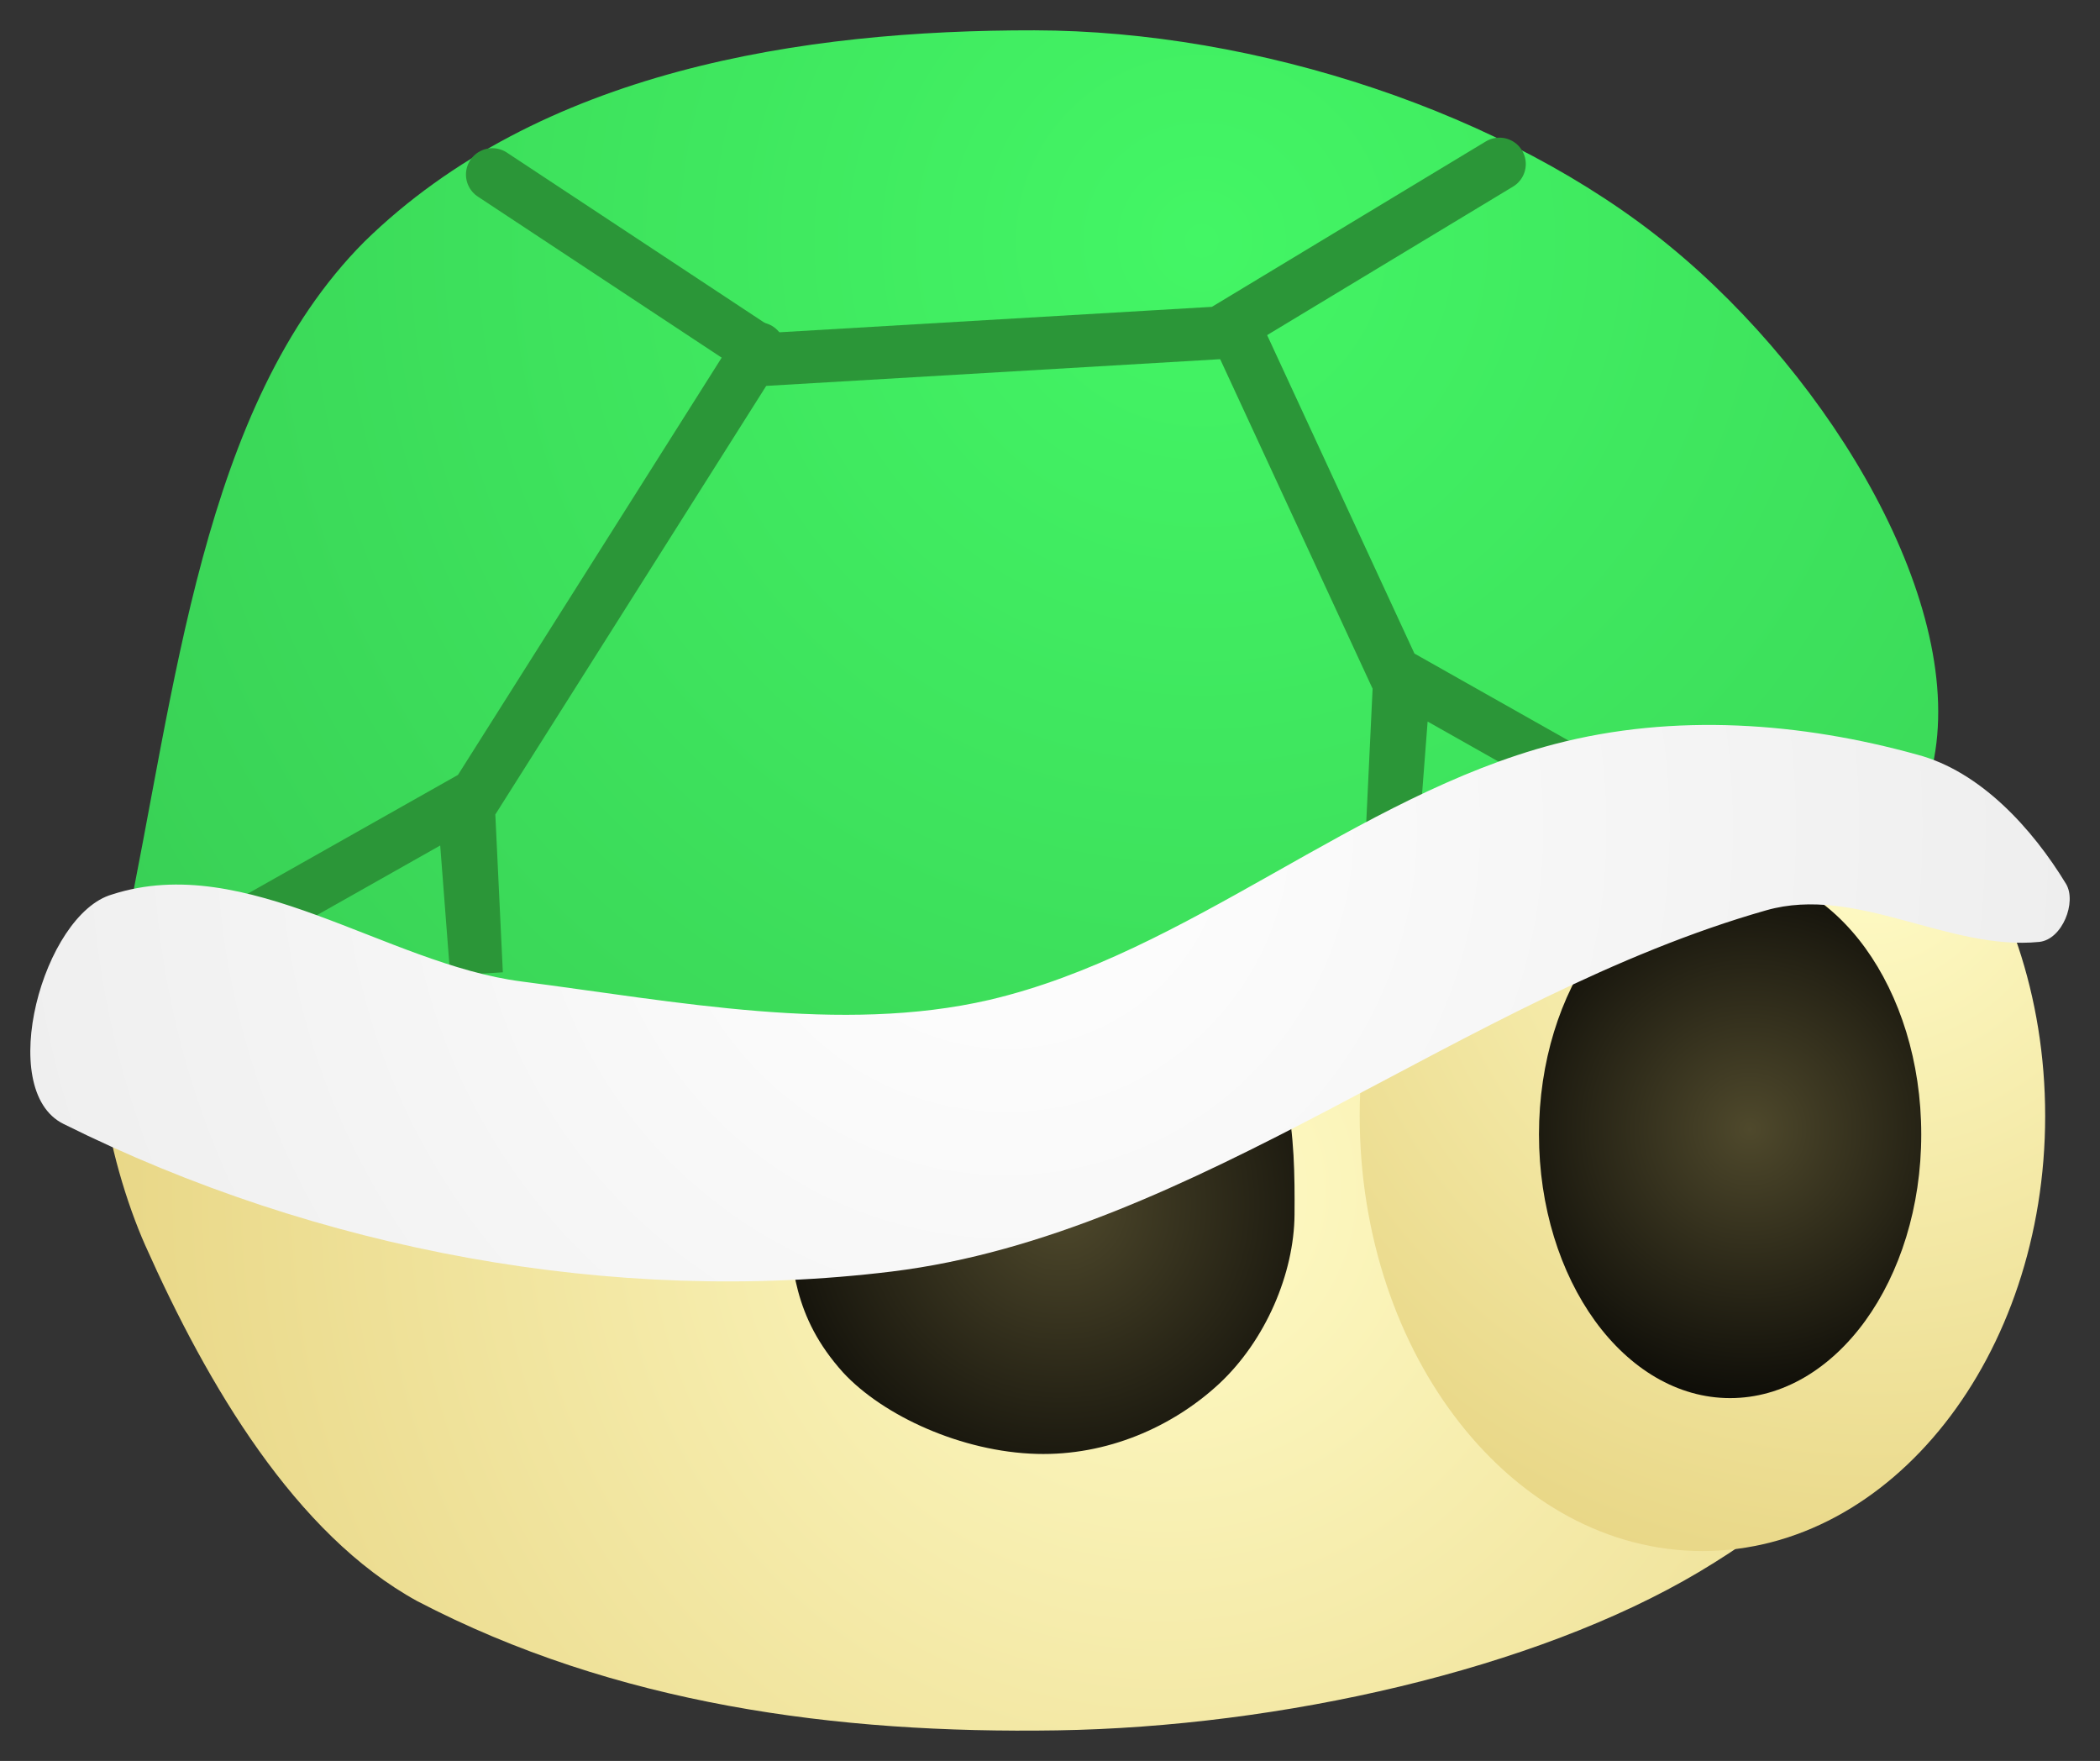 <svg xmlns="http://www.w3.org/2000/svg" xmlns:xlink="http://www.w3.org/1999/xlink" version="1.1" width="39.827" height="33.39" viewBox="0.113 0.34 39.827 33.39">
  <rect x="0.113" y="0.34" width="39.827" height="33.39" fill="#333333" stroke="none"/>
  <defs>
    <radialGradient id="grad_1" cx="0.43" cy="0.426" r="0.747">
      <stop offset="0" stop-color="#FFFBC6" stop-opacity="1"/>
      <stop offset="1" stop-color="#E6D380" stop-opacity="1"/>
    </radialGradient>
    <radialGradient id="grad_2" cx="0.254" cy="0.197" r="1.044">
      <stop offset="0" stop-color="#FFFBC6" stop-opacity="1"/>
      <stop offset="1" stop-color="#E6D380" stop-opacity="1"/>
    </radialGradient>
    <radialGradient id="grad_3" cx="0.448" cy="0.49" r="0.717">
      <stop offset="0" stop-color="#4F492C" stop-opacity="1"/>
      <stop offset="1" stop-color="#000000" stop-opacity="1"/>
    </radialGradient>
    <radialGradient id="grad_4" cx="0.448" cy="0.49" r="0.717">
      <stop offset="0" stop-color="#4F492C" stop-opacity="1"/>
      <stop offset="1" stop-color="#000000" stop-opacity="1"/>
    </radialGradient>
    <radialGradient id="grad_5" cx="0.406" cy="0.196" r="1.045">
      <stop offset="0" stop-color="#43F665" stop-opacity="1"/>
      <stop offset="1" stop-color="#36C651" stop-opacity="1"/>
    </radialGradient>
    <radialGradient id="grad_6" cx="0.521" cy="0.184" r="1.06">
      <stop offset="0" stop-color="#FFFFFF" stop-opacity="1"/>
      <stop offset="1" stop-color="#E5E5E5" stop-opacity="1"/>
    </radialGradient>
  <radialGradient id="grad_1-0.8257243037223816,0,0,1,218.05,-161.6" cx="22.183" cy="22.929" r="22.448" gradientUnits="userSpaceOnUse">
      <stop offset="0" stop-color="#FFFBC6" stop-opacity="1"/>
      <stop offset="1" stop-color="#E6D380" stop-opacity="1"/>
    </radialGradient><radialGradient id="grad_2-1,0,0,1,255.7,-165.25" cx="35.601" cy="16.499" r="15.507" gradientUnits="userSpaceOnUse">
      <stop offset="0" stop-color="#FFFBC6" stop-opacity="1"/>
      <stop offset="1" stop-color="#E6D380" stop-opacity="1"/>
    </radialGradient><radialGradient id="grad_3-1,0,0,1,255.45,-165.4" cx="33.301" cy="21.75" r="6.265" gradientUnits="userSpaceOnUse">
      <stop offset="0" stop-color="#4F492C" stop-opacity="1"/>
      <stop offset="1" stop-color="#000000" stop-opacity="1"/>
    </radialGradient><radialGradient id="grad_4-1.348266839981079,0,0,0.9077160358428955,319.8,-146.6" cx="20.239" cy="23.179" r="7.329" gradientUnits="userSpaceOnUse">
      <stop offset="0" stop-color="#4F492C" stop-opacity="1"/>
      <stop offset="1" stop-color="#000000" stop-opacity="1"/>
    </radialGradient><radialGradient id="grad_5-0.8559701442718506,0,0,0.9666550755500793,224.65,-155.2" cx="22.903" cy="4.905" r="30.651" gradientUnits="userSpaceOnUse">
      <stop offset="0" stop-color="#43F665" stop-opacity="1"/>
      <stop offset="1" stop-color="#36C651" stop-opacity="1"/>
    </radialGradient><radialGradient id="grad_6-0.924096405506134,0,0,1,241.95,-160.7" cx="19.195" cy="16.032" r="31.157" gradientUnits="userSpaceOnUse">
      <stop offset="0" stop-color="#FFFFFF" stop-opacity="1"/>
      <stop offset="1" stop-color="#E5E5E5" stop-opacity="1"/>
    </radialGradient></defs>
  <!-- Exported by Scratch - http://scratch.mit.edu/ -->
  <g id="ID0.7068605101667345">
    <path id="ID0.15607240749523044" fill="url(#grad_1-0.8257243037223816,0,0,1,218.05,-161.6)" stroke="none" stroke-linecap="round" d="M 25.574 17.1 C 22.312 17.495 19.083 16.699 15.871 16.7 C 11.46 17.216 6.757 16.466 2.742 18.65 C 1.45 19.355 2.176 22.393 2.866 23.95 C 4.052 26.612 5.719 29.435 8.027 30.7 C 11.782 32.659 15.98 33.217 20.165 33.15 C 24.383 33.083 29.219 32.001 32.336 30.146 C 35.453 28.29 37.382 25.728 37.382 22.9 C 37.382 20.072 34.757 16.834 32.336 15.654 C 30.043 14.535 27.845 16.828 25.574 17.1 Z " stroke-width="0.917"/>
    <path id="ID0.7226808085106313" fill="url(#grad_2-1,0,0,1,255.7,-165.25)" stroke="none" d="M 32.4 13.25 C 30.607 13.25 28.982 14.174 27.805 15.668 C 26.628 17.161 25.9 19.224 25.9 21.5 C 25.9 23.776 26.628 25.839 27.805 27.332 C 28.982 28.826 30.607 29.75 32.4 29.75 C 34.193 29.75 35.818 28.826 36.995 27.332 C 38.172 25.839 38.9 23.776 38.9 21.5 C 38.9 19.224 38.172 17.161 36.995 15.668 C 35.818 14.174 34.193 13.25 32.4 13.25 Z " stroke-width="1"/>
    <path id="ID0.21181316301226616" fill="url(#grad_3-1,0,0,1,255.45,-165.4)" stroke="none" d="M 32.925 16.85 C 31.925 16.85 31.019 17.41 30.362 18.315 C 29.706 19.221 29.3 20.471 29.3 21.85 C 29.3 23.229 29.706 24.479 30.362 25.385 C 31.019 26.29 31.925 26.85 32.925 26.85 C 33.925 26.85 34.831 26.29 35.488 25.385 C 36.144 24.479 36.55 23.229 36.55 21.85 C 36.55 20.471 36.144 19.221 35.488 18.315 C 34.831 17.41 33.925 16.85 32.925 16.85 Z " stroke-width="1"/>
    <path id="ID0.21181316301226616" fill="url(#grad_4-1.348266839981079,0,0,0.9077160358428955,319.8,-146.6)" stroke="none" d="M 19.777 18.831 C 18.162 19.079 16.266 19.371 15.294 20.284 C 14.431 21.089 14.915 22.258 15.024 23.279 C 15.139 24.327 15.144 25.3 16.103 26.365 C 16.865 27.188 18.355 27.87 19.777 27.908 C 21.104 27.944 22.347 27.4 23.233 26.579 C 24.117 25.756 24.656 24.485 24.664 23.37 C 24.675 21.901 24.636 20.245 23.384 19.058 C 22.655 18.405 20.923 18.656 19.777 18.831 Z " stroke-width="1.149"/>
    <path id="ID0.26931737549602985" fill="url(#grad_5-0.8559701442718506,0,0,0.9666550755500793,224.65,-155.2)" stroke="none" stroke-linecap="round" d="M 19.731 0.915 C 15.347 0.908 10.345 1.67 7.02 4.926 C 3.933 8.03 3.445 13.46 2.483 18.025 C 2.242 19.163 3.064 19.582 4.024 19.813 C 7.859 20.736 11.816 21.751 15.751 21.07 C 20.471 20.252 24.621 16.779 29.189 15.415 C 31.686 14.691 36.273 17.066 36.765 14.859 C 37.435 11.835 34.856 7.526 31.773 5.002 C 28.689 2.477 23.946 0.922 19.731 0.915 Z " stroke-width="0.913"/>
    <path id="ID0.9385899971239269" fill="none" stroke="#2B9638" stroke-width="1" stroke-linecap="round" d="M 4.65 17.95 L 8.9 15.55 L 9.15 18.8 L 9 15.65 L 14.5 6.95 "/>
    <path id="ID0.9385899971239269" fill="none" stroke="#2B9638" stroke-width="1" stroke-linecap="round" d="M 31 15.6 L 26.75 13.2 L 26.5 16.45 L 26.65 13.3 L 23.55 6.6 "/>
    <path id="ID0.5838042767718434" fill="url(#grad_6-0.924096405506134,0,0,1,241.95,-160.7)" stroke="none" stroke-linecap="round" d="M 38.787 18.2 C 39.227 18.155 39.502 17.442 39.296 17.1 C 38.658 16.05 37.672 14.966 36.477 14.65 C 34.279 14.04 31.875 13.853 29.593 14.45 C 25.832 15.434 22.659 18.415 18.873 19.3 C 16.07 19.948 12.939 19.33 10.002 18.95 C 7.432 18.618 4.792 16.475 2.239 17.3 C 0.932 17.675 0.019 21.006 1.315 21.65 C 6.131 24.05 11.757 25.096 17.025 24.45 C 22.797 23.741 27.893 19.225 33.612 17.6 C 35.316 17.116 37.062 18.372 38.787 18.2 Z " stroke-width="0.963"/>
    <path id="ID0.8476383532397449" fill="none" stroke="#2B9638" stroke-width="1" stroke-linecap="round" d="M 28.55 3.45 L 23.25 6.65 L 14.75 7.15 L 9.45 3.65 "/>
  </g>
</svg>